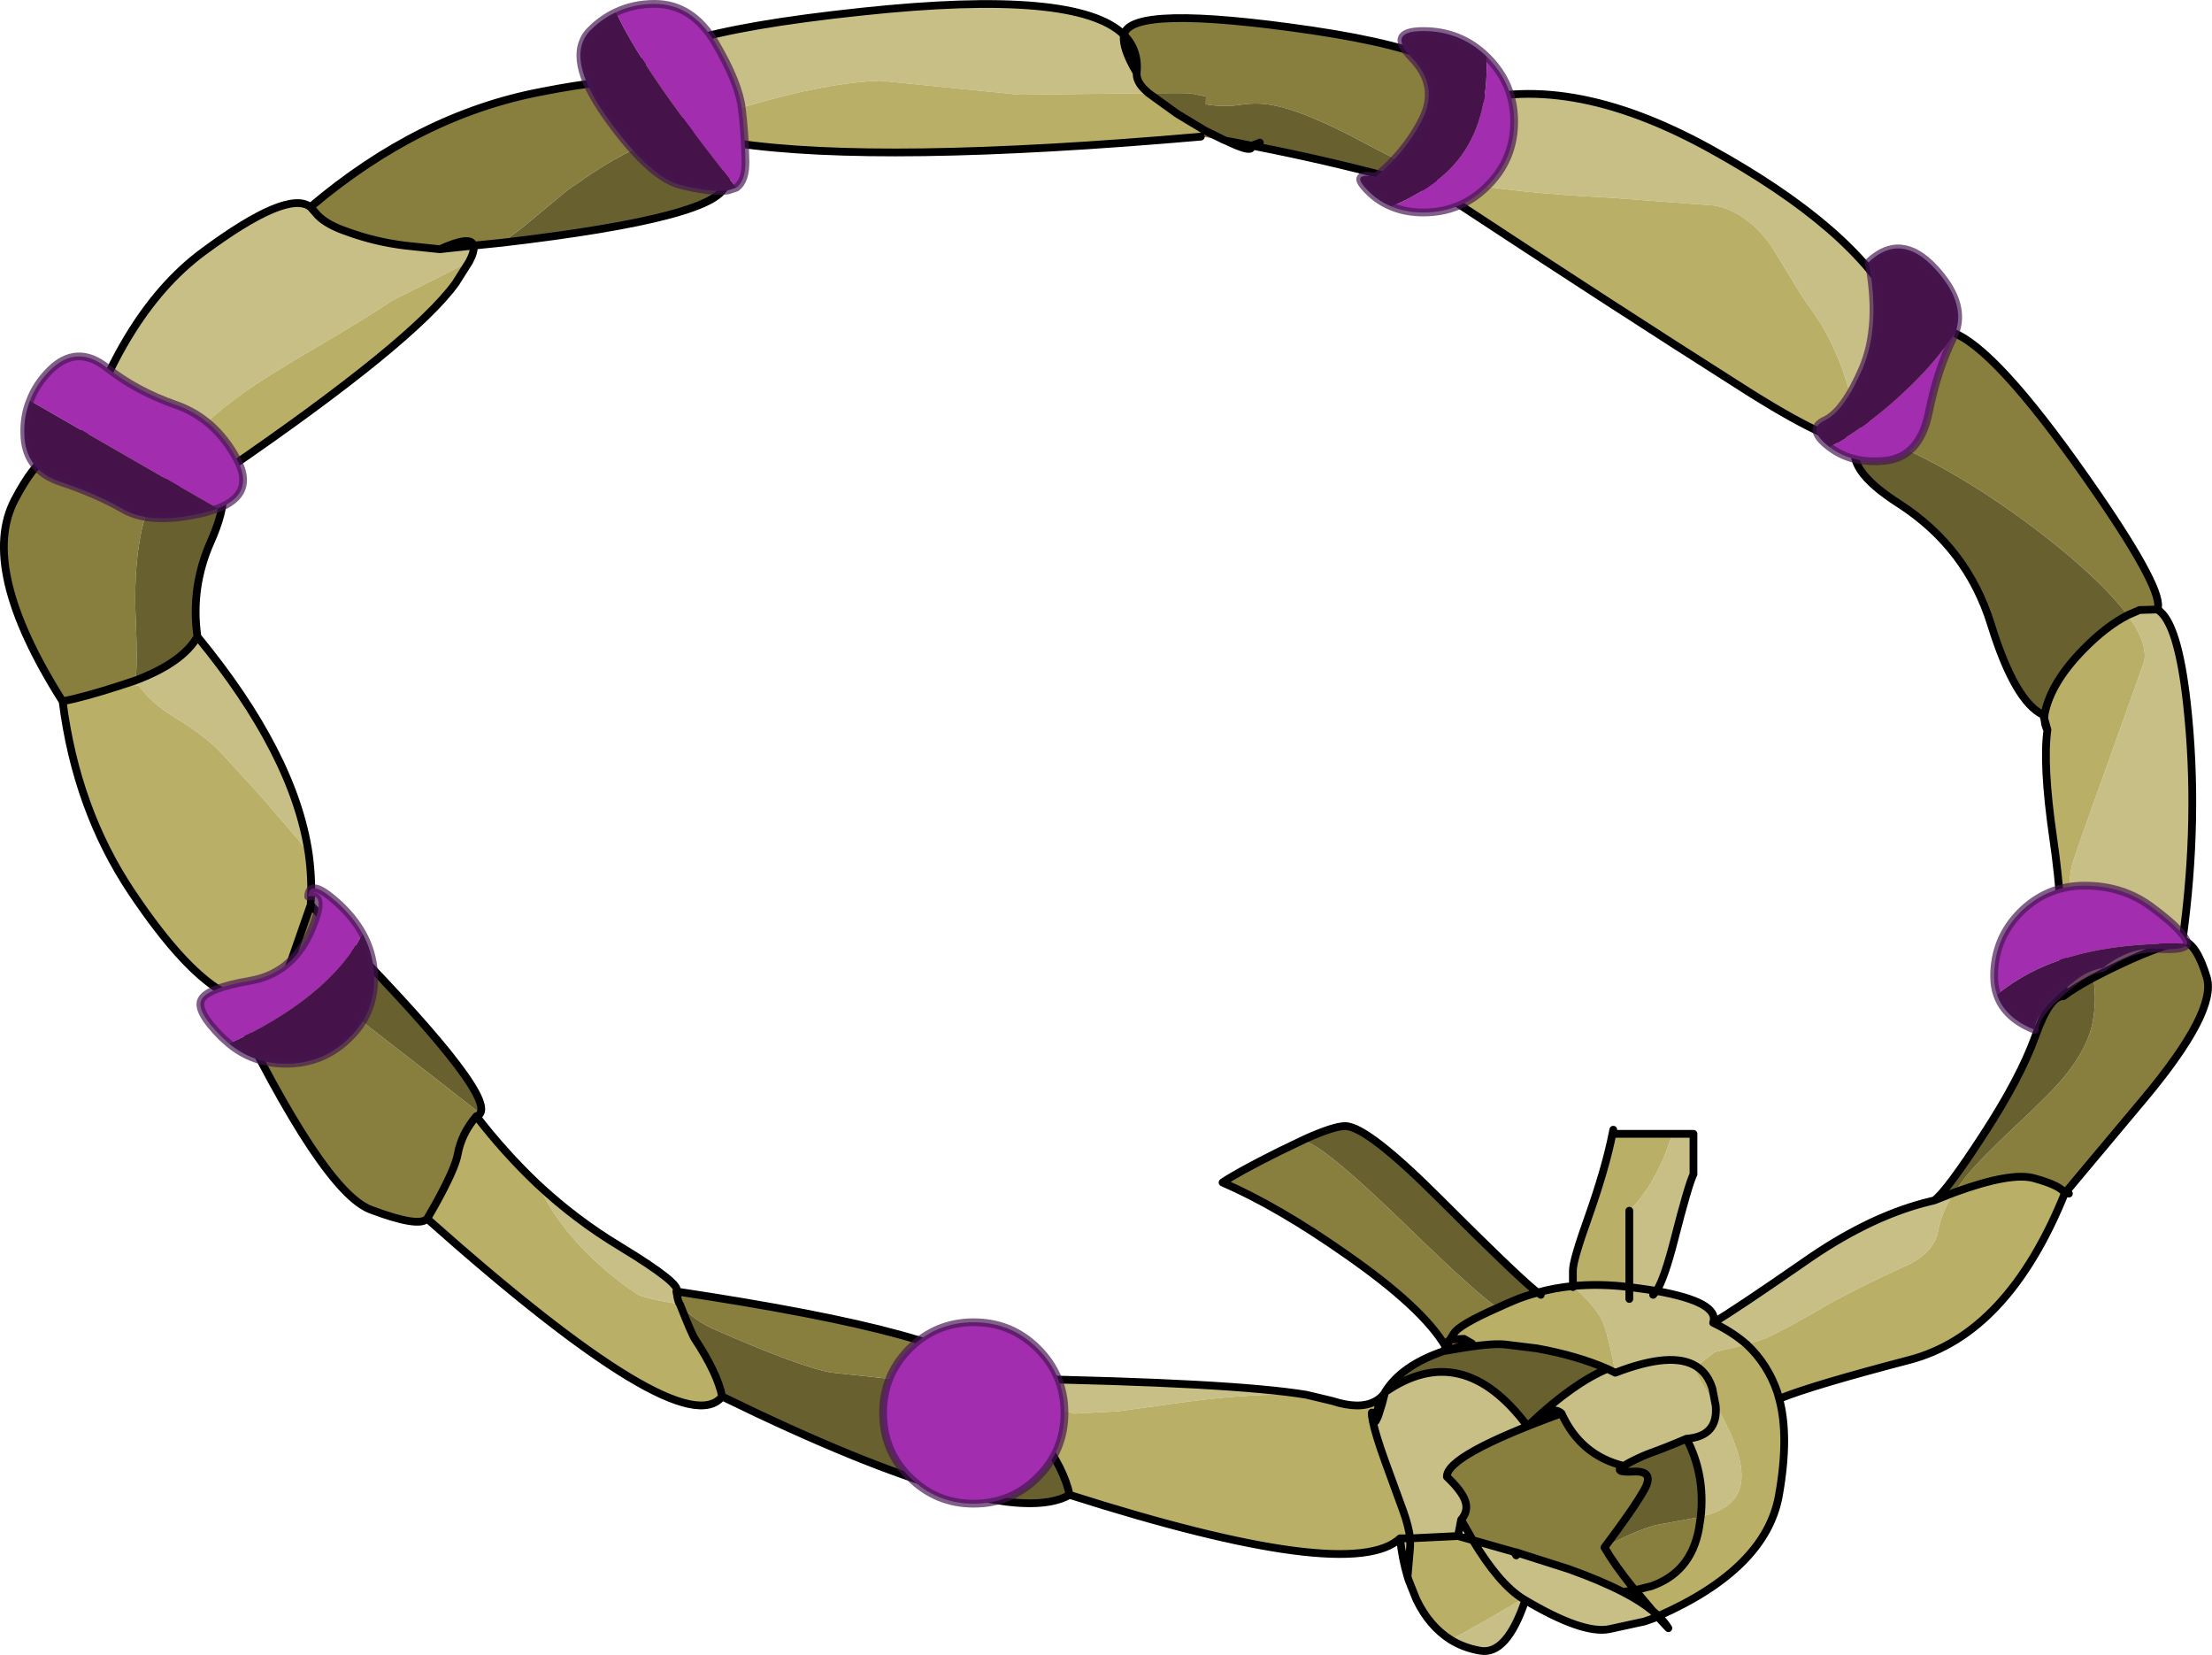 <?xml version="1.0" encoding="UTF-8" standalone="no"?>
<svg xmlns:xlink="http://www.w3.org/1999/xlink" height="319.75px" width="427.45px" xmlns="http://www.w3.org/2000/svg">
  <g transform="matrix(1.0, 0.0, 0.0, 1.0, -8.25, -5.3)">
    <path d="M367.2 90.65 Q367.75 89.7 368.65 88.85 368.6 90.35 367.2 90.65 M241.15 30.55 L244.8 32.35 245.2 32.5 246.6 32.75 250.35 33.5 Q250.6 33.2 250.85 33.2 L250.75 33.55 250.35 33.5 250.05 33.9 Q249.55 34.6 245.2 32.5 L240.4 31.65 241.15 30.55 M403.05 143.4 L403.35 143.3 403.3 144.15 403.05 143.4 M421.7 123.15 L425.15 123.05 421.7 123.15 M352.4 275.4 L352.05 275.5 351.7 274.25 352.4 275.4 M68.3 180.0 L68.7 180.6 68.2 180.45 68.3 180.0 M287.3 266.3 L287.6 265.45 287.7 265.6 287.3 266.3 287.7 265.6 287.6 265.45 Q287.9 264.5 288.45 264.1 L291.15 263.95 292.7 264.85 287.95 266.1 287.7 265.6 288.45 264.1 287.7 265.6 287.95 266.1 287.3 266.3 M22.4 95.6 L22.35 95.65 22.05 95.6 22.4 95.6" fill="#996633" fill-rule="evenodd" stroke="none"/>
    <path d="M227.9 19.35 Q225.05 14.55 225.45 12.05 228.35 15.0 227.9 19.35 M133.45 24.9 L131.85 23.25 Q131.05 22.2 130.8 21.25 134.95 21.95 133.45 24.9 M99.75 52.75 L94.1 53.35 93.25 53.45 Q99.35 50.7 99.75 52.75 M68.7 180.6 L68.15 180.5 68.2 180.45 68.7 180.6 M136.15 254.4 L136.25 254.4 136.3 254.4 136.15 254.4 M274.95 276.25 Q275.25 275.3 275.85 274.4 L275.15 276.35 274.2 278.8 274.15 278.8 Q274.4 277.5 274.95 276.25 M323.7 311.9 L324.25 312.5 321.85 312.85 323.7 311.9" fill="#704a25" fill-rule="evenodd" stroke="none"/>
    <path d="M368.65 87.5 L367.9 86.55 Q366.75 84.85 365.75 81.25 362.95 71.4 358.35 65.25 356.75 63.1 354.35 59.05 L350.55 52.85 Q345.8 46.15 339.5 45.0 L318.7 43.45 Q301.85 42.65 289.35 40.4 287.4 40.05 284.55 38.95 283.3 35.95 283.05 31.9 282.95 28.6 289.8 25.7 310.6 18.55 338.65 34.0 366.7 49.45 374.9 65.4 L372.1 72.05 Q369.4 79.25 369.1 80.95 L368.8 85.0 368.65 87.5 M425.15 123.05 Q429.1 125.4 430.85 141.2 433.3 163.15 430.0 187.0 424.35 188.5 416.7 192.2 414.6 193.2 412.75 194.2 412.15 190.8 410.65 187.5 408.95 183.7 408.45 181.45 407.7 177.6 408.55 172.8 408.8 171.5 415.7 152.4 L422.6 133.1 Q423.3 129.45 419.4 124.15 L421.7 123.15 425.15 123.05 M328.6 317.65 L326.05 318.55 319.15 320.05 Q314.05 321.0 303.0 314.45 299.4 325.15 294.25 324.2 291.1 323.65 288.6 322.1 295.1 318.6 302.5 314.15 297.9 311.25 292.85 302.85 L300.8 305.1 301.25 305.8 301.45 305.25 302.35 305.55 311.45 308.45 Q317.6 310.65 321.85 312.85 325.35 314.65 327.65 316.55 L328.6 317.65 M280.25 309.9 Q279.2 306.4 278.8 302.5 L280.75 302.5 280.75 304.0 280.25 309.9 M22.4 95.6 Q31.0 66.2 47.45 54.0 63.85 41.85 68.25 45.3 L69.7 46.95 Q71.55 48.8 75.45 50.1 80.8 52.05 86.6 52.75 L93.25 53.45 94.1 53.35 99.75 52.75 Q100.0 53.8 98.95 55.8 L94.75 58.0 84.05 63.35 Q79.7 66.35 69.2 72.5 59.3 78.25 54.4 81.85 44.0 89.35 39.15 98.45 L36.15 98.1 22.35 95.65 22.4 95.6 M130.8 21.25 Q128.8 12.4 174.8 7.55 216.45 3.1 225.45 12.05 225.05 14.55 227.9 19.35 227.8 21.1 229.6 22.75 L230.2 23.3 222.45 23.4 205.35 23.6 189.8 22.05 178.4 20.9 Q168.1 21.2 152.2 25.9 L141.3 29.5 138.3 27.9 133.45 24.9 Q134.95 21.95 130.8 21.25 M385.85 235.7 Q383.4 239.55 382.75 243.2 382.1 246.9 377.5 249.4 369.65 252.95 362.65 256.65 353.05 262.25 349.5 263.85 L345.8 265.05 339.6 266.5 337.45 268.2 336.1 269.3 335.7 269.75 Q335.6 270.2 339.8 276.9 340.3 282.8 334.15 283.25 340.3 282.8 339.8 276.9 L340.65 278.25 Q345.55 287.15 344.65 291.95 343.85 296.5 337.75 298.1 L336.9 298.35 Q337.8 290.2 334.15 283.25 329.95 285.05 326.95 286.1 324.15 287.2 322.0 288.5 313.65 286.45 310.0 278.35 308.1 276.6 304.15 280.15 308.1 276.6 310.0 278.35 287.7 286.45 287.85 290.6 290.75 293.35 291.4 295.3 292.05 297.25 290.6 298.9 L290.0 302.05 280.75 302.5 Q280.45 300.1 279.4 297.2 L275.9 287.6 Q274.05 282.45 273.55 279.95 L274.1 279.85 274.55 278.95 275.35 276.4 275.9 274.25 Q290.8 263.95 303.4 280.8 L303.6 280.65 304.15 280.15 Q312.3 272.5 318.85 269.75 L320.4 270.5 Q331.4 266.25 336.1 269.3 331.4 266.25 320.4 270.5 319.35 264.55 318.1 261.0 317.05 258.15 312.25 253.8 L312.25 253.75 312.25 253.8 312.2 253.75 312.25 253.75 Q317.35 253.25 323.1 253.95 L323.1 239.2 Q328.5 233.8 331.4 224.35 L335.5 224.35 335.5 232.15 Q334.5 234.2 331.8 244.8 329.85 252.4 328.35 254.7 340.65 256.9 339.3 260.85 343.55 258.35 356.75 249.2 368.8 240.7 380.05 237.7 L382.05 237.2 385.85 235.7 M303.0 314.45 L302.5 314.15 303.0 314.45 M327.7 255.45 L328.35 254.7 326.1 254.35 323.1 253.95 326.1 254.35 328.35 254.7 327.7 255.45 M339.3 260.85 Q343.0 262.6 345.8 265.05 343.0 262.6 339.3 260.85 M46.4 128.3 Q65.05 150.95 67.9 170.2 L65.85 167.5 58.55 159.0 51.05 150.8 Q47.85 147.4 41.95 143.85 37.6 141.2 35.3 138.05 L35.15 137.8 34.35 137.65 34.45 136.75 Q43.55 133.3 46.4 128.3 M111.95 233.9 Q119.4 240.9 128.05 246.1 140.15 253.45 138.95 254.8 L139.05 255.3 Q139.25 256.8 139.65 257.3 132.35 256.05 131.25 255.25 120.15 247.65 114.45 238.3 L111.95 233.9 M199.15 271.25 L203.8 271.65 Q246.25 272.4 260.65 274.75 250.4 274.45 238.1 276.05 L224.3 277.95 215.85 278.4 207.85 276.15 202.15 274.5 201.95 274.25 199.15 271.25 M273.95 276.05 Q275.1 275.45 275.85 274.4 L275.9 274.25 275.35 276.4 274.55 278.95 274.2 278.8 275.15 276.35 275.85 274.4 Q275.25 275.3 274.95 276.25 L274.4 276.1 273.95 276.05 M136.15 254.4 L136.3 254.4 136.25 254.4 136.15 254.4 M323.1 253.95 L323.1 256.25 323.1 253.95" fill="#c8bf86" fill-rule="evenodd" stroke="none"/>
    <path d="M368.6 87.95 L368.65 87.5 368.8 85.0 369.1 80.95 Q369.4 79.25 372.1 72.05 L374.9 65.4 Q377.65 65.45 386.55 69.95 395.4 74.3 413.6 100.8 426.6 119.75 425.15 123.05 L421.7 123.15 419.4 124.15 Q415.2 118.5 405.9 110.9 389.3 97.5 372.95 90.45 370.8 89.55 369.45 88.25 L369.1 88.45 368.6 87.95 M289.8 25.7 Q282.95 28.6 283.05 31.9 283.3 35.95 284.55 38.95 279.7 37.1 272.35 33.15 260.5 26.75 254.1 25.6 251.1 25.05 247.9 25.55 244.7 26.05 241.25 25.45 L241.3 23.95 238.4 23.35 Q238.0 23.25 230.2 23.3 L229.6 22.75 Q227.8 21.1 227.9 19.35 228.35 15.0 225.45 12.05 226.5 6.0 261.95 11.2 297.4 16.5 289.8 25.7 M371.2 87.25 L369.45 88.25 371.2 87.25 M430.0 187.0 Q432.7 187.5 434.7 194.15 436.65 200.75 422.45 217.7 L407.25 235.85 Q406.6 234.4 401.4 232.95 396.9 231.65 385.85 235.7 L388.2 232.55 Q391.0 229.15 397.75 222.8 404.6 216.45 407.25 213.2 411.75 207.65 412.65 202.7 413.45 198.4 412.75 194.2 414.6 193.2 416.7 192.2 424.35 188.5 430.0 187.0 M90.8 240.75 Q89.2 242.5 79.9 239.0 70.6 235.5 52.2 197.4 60.35 201.4 64.35 191.4 L68.15 180.5 68.7 180.6 70.95 182.9 70.85 184.75 70.3 192.7 Q70.65 196.45 74.95 200.1 L91.0 212.55 101.05 220.4 Q100.85 220.8 100.3 220.95 97.4 224.35 96.7 228.3 96.2 231.1 92.35 238.05 L90.8 240.75 M20.35 140.8 Q4.05 115.05 11.15 101.75 18.25 88.3 22.4 95.6 L22.05 95.6 22.35 95.65 36.15 98.1 39.15 98.45 Q36.35 103.5 35.35 109.1 34.05 116.1 34.5 125.4 34.85 133.5 34.45 136.75 L31.6 137.7 Q24.65 139.95 20.35 140.8 M68.25 45.3 Q89.3 27.45 113.0 23.0 125.9 20.45 130.8 21.25 131.05 22.2 131.85 23.25 L133.45 24.9 138.3 27.9 141.3 29.5 Q130.2 33.75 122.55 38.85 L117.9 42.05 109.05 49.4 105.2 52.2 99.75 52.75 Q99.35 50.7 93.25 53.45 L86.6 52.75 Q80.8 52.05 75.45 50.1 71.55 48.8 69.7 46.95 L68.25 45.3 M310.0 278.35 Q313.65 286.45 322.0 288.5 319.8 289.8 323.95 289.6 328.05 289.4 326.0 293.1 323.95 296.75 318.3 304.25 323.65 301.25 328.15 299.95 L336.9 298.35 336.55 300.65 Q335.0 309.1 327.3 311.75 L324.25 312.5 323.7 311.9 321.85 312.85 Q317.6 310.65 311.45 308.45 L302.35 305.55 301.45 305.25 300.8 305.1 292.85 302.85 290.6 298.9 Q292.05 297.25 291.4 295.3 290.75 293.35 287.85 290.6 287.7 286.45 310.0 278.35 M138.95 254.8 Q194.9 263.2 199.15 271.25 L201.95 274.25 202.15 274.5 198.9 273.7 Q193.25 272.7 183.15 272.0 L168.8 270.45 Q163.1 269.45 147.0 262.45 142.2 260.4 139.65 257.3 139.25 256.8 139.05 255.3 L138.95 254.8 M287.6 265.45 Q283.25 258.0 268.55 247.75 255.25 238.4 244.5 233.75 247.25 231.85 255.35 227.8 L260.55 225.3 260.8 225.95 Q264.9 227.3 280.8 242.8 293.6 255.25 297.65 257.95 290.2 261.25 289.2 262.9 L288.45 264.1 Q287.9 264.5 287.6 265.45 M19.5 95.2 L22.0 95.6 22.05 95.6 22.0 95.6 19.5 95.2 M323.7 311.9 Q320.2 307.55 318.3 304.25 320.2 307.55 323.7 311.9" fill="#887e3e" fill-rule="evenodd" stroke="none"/>
    <path d="M284.55 38.95 Q287.4 40.05 289.35 40.4 301.85 42.65 318.7 43.45 L339.5 45.0 Q345.8 46.15 350.55 52.85 L354.35 59.05 Q356.75 63.1 358.35 65.25 362.95 71.4 365.75 81.25 366.75 84.85 367.9 86.55 L368.65 87.5 368.6 87.95 368.5 88.75 368.65 88.7 368.65 88.85 Q367.75 89.7 367.2 90.65 362.7 91.6 344.5 79.95 319.45 64.05 287.55 43.05 L286.65 42.45 Q285.35 40.9 284.55 38.95 M230.2 23.3 L235.75 27.3 241.15 30.55 240.4 31.65 239.2 31.4 240.3 31.7 Q178.35 37.1 150.4 32.95 146.0 31.95 141.3 29.5 L152.2 25.9 Q168.1 21.2 178.4 20.9 L189.8 22.05 205.35 23.6 222.45 23.4 230.2 23.3 M403.35 143.3 Q404.5 137.15 411.05 130.55 415.25 126.3 419.4 124.15 423.3 129.45 422.6 133.1 L415.7 152.4 Q408.8 171.5 408.55 172.8 407.7 177.6 408.45 181.45 408.95 183.7 410.65 187.5 412.15 190.8 412.75 194.2 409.2 196.1 407.0 197.75 407.1 181.3 405.0 167.15 402.95 152.95 403.9 146.3 L403.3 144.15 403.35 143.3 M385.85 235.7 Q396.9 231.65 401.4 232.95 406.6 234.4 407.25 235.85 396.25 263.1 377.15 268.05 358.6 272.9 352.4 275.4 L351.7 274.25 Q349.85 268.85 345.8 265.05 349.85 268.85 351.7 274.25 L352.05 275.5 Q354.05 282.75 352.0 294.25 349.45 308.35 328.75 317.5 L327.65 316.55 324.25 312.5 327.3 311.75 Q335.0 309.1 336.55 300.65 L336.9 298.35 337.75 298.1 Q343.85 296.5 344.65 291.95 345.55 287.15 340.65 278.25 L339.8 276.9 Q335.6 270.2 335.7 269.75 L336.1 269.3 Q338.25 270.65 339.15 273.55 L339.8 276.9 339.15 273.55 Q338.25 270.65 336.1 269.3 L337.45 268.2 339.6 266.5 345.8 265.05 349.5 263.85 Q353.05 262.25 362.65 256.65 369.65 252.95 377.5 249.4 382.1 246.9 382.75 243.2 383.4 239.55 385.85 235.7 M288.6 322.1 Q284.45 319.5 281.95 314.3 L280.45 310.55 280.25 309.9 280.75 304.0 280.75 302.5 278.8 302.5 Q269.3 311.4 214.95 294.1 213.85 289.0 209.4 283.0 206.7 279.4 202.15 274.5 L207.85 276.15 215.85 278.4 224.3 277.95 238.1 276.05 Q250.4 274.45 260.65 274.75 L265.7 275.95 Q270.95 277.65 273.95 276.05 L274.4 276.1 274.95 276.25 Q274.4 277.5 274.15 278.8 L274.2 278.8 274.55 278.95 274.1 279.85 273.55 279.95 Q274.05 282.45 275.9 287.6 L279.4 297.2 Q280.45 300.1 280.75 302.5 L290.0 302.05 292.85 302.85 Q297.9 311.25 302.5 314.15 295.1 318.6 288.6 322.1 M147.8 275.1 Q140.2 284.7 90.8 240.75 L92.35 238.05 Q96.2 231.1 96.7 228.3 97.4 224.35 100.3 220.95 105.75 228.0 111.95 233.9 L114.45 238.3 Q120.15 247.65 131.25 255.25 132.35 256.05 139.65 257.3 142.0 263.25 142.55 264.0 146.9 270.6 147.8 275.1 M52.2 197.4 Q44.25 193.45 33.65 177.6 23.0 161.65 20.35 140.8 24.65 139.95 31.6 137.7 L34.45 136.75 34.35 137.65 35.15 137.8 35.3 138.05 Q37.6 141.2 41.95 143.85 47.85 147.4 51.05 150.8 L58.55 159.0 65.85 167.5 67.9 170.2 Q68.6 175.2 68.3 180.0 L68.2 180.45 68.15 180.5 64.35 191.4 Q60.35 201.4 52.2 197.4 M320.4 270.5 L318.85 269.75 Q313.0 267.2 305.25 265.8 L299.15 265.05 Q296.2 264.7 288.0 266.2 L287.95 266.1 288.0 266.2 287.3 266.3 287.95 266.1 292.7 264.85 291.15 263.95 288.45 264.1 289.2 262.9 Q290.2 261.25 297.65 257.95 299.15 257.25 300.95 256.5 302.85 255.7 304.95 255.15 L305.4 255.0 Q308.65 254.1 312.2 253.75 L312.2 253.95 312.25 253.8 312.2 253.95 312.2 253.75 312.25 253.8 Q317.05 258.15 318.1 261.0 319.35 264.55 320.4 270.5 M98.95 55.8 L96.3 60.0 Q88.1 71.35 51.8 96.25 L50.35 97.25 Q46.15 99.0 39.15 98.45 44.0 89.35 54.4 81.85 59.3 78.25 69.2 72.5 79.7 66.35 84.05 63.35 L94.75 58.0 98.95 55.8 M312.2 253.25 L312.2 250.75 Q312.2 248.75 315.25 240.25 318.55 230.85 319.85 224.3 L320.0 224.35 331.4 224.35 Q328.5 233.8 323.1 239.2 L323.1 253.95 Q317.35 253.25 312.25 253.75 L312.2 253.25 M273.55 279.95 Q273.3 278.75 273.35 278.2 273.3 278.75 273.55 279.95 M306.0 255.45 L305.4 255.0 306.0 255.45" fill="#baaf67" fill-rule="evenodd" stroke="none"/>
    <path d="M284.55 38.95 Q285.35 40.9 286.65 42.45 281.8 40.95 276.85 39.55 264.3 36.2 250.75 33.55 L250.85 33.2 Q250.6 33.2 250.35 33.5 L246.6 32.75 245.2 32.5 244.8 32.35 241.15 30.55 235.75 27.3 230.2 23.3 Q238.0 23.25 238.4 23.35 L241.3 23.95 241.25 25.45 Q244.7 26.05 247.9 25.55 251.1 25.05 254.1 25.6 260.5 26.75 272.35 33.15 279.7 37.1 284.55 38.95 M251.7 32.85 L250.85 33.2 251.7 32.85 M369.1 88.45 L369.45 88.25 Q370.8 89.55 372.95 90.45 389.3 97.5 405.9 110.9 415.2 118.5 419.4 124.15 415.25 126.3 411.05 130.55 404.5 137.15 403.35 143.3 L403.05 143.4 Q397.6 140.8 393.0 125.95 388.4 111.1 375.2 102.6 364.4 95.7 367.2 90.65 368.6 90.35 368.65 88.85 L369.1 88.45 M407.0 197.75 Q409.2 196.1 412.75 194.2 413.45 198.4 412.65 202.7 411.75 207.65 407.25 213.2 404.6 216.45 397.75 222.8 391.0 229.15 388.2 232.55 L385.85 235.7 382.05 237.2 Q384.45 235.4 391.5 224.55 398.6 213.65 401.5 205.65 404.35 197.6 407.0 197.75 M214.95 294.1 Q201.85 301.5 147.8 275.1 146.9 270.6 142.55 264.0 142.0 263.25 139.65 257.3 142.2 260.4 147.0 262.45 163.1 269.45 168.8 270.45 L183.15 272.0 Q193.25 272.7 198.9 273.7 L202.15 274.5 Q206.7 279.4 209.4 283.0 213.85 289.0 214.95 294.1 M318.85 269.75 Q312.3 272.5 304.15 280.15 L303.6 280.65 303.4 280.8 Q290.8 263.95 275.9 274.25 279.05 269.1 287.3 266.3 L288.0 266.2 Q296.2 264.7 299.15 265.05 L305.25 265.8 Q313.0 267.2 318.85 269.75 M322.0 288.5 Q324.15 287.2 326.95 286.1 329.95 285.05 334.15 283.25 337.8 290.2 336.9 298.35 L328.15 299.95 Q323.65 301.25 318.3 304.25 323.95 296.75 326.0 293.1 328.05 289.4 323.95 289.6 319.8 289.8 322.0 288.5 M150.4 32.95 Q148.85 33.3 148.45 40.7 148.1 47.2 105.2 52.2 L109.05 49.4 117.9 42.05 122.55 38.85 Q130.2 33.75 141.3 29.5 146.0 31.95 150.4 32.95 M50.35 97.25 Q52.95 100.95 49.0 109.9 45.05 118.75 46.4 128.3 43.55 133.3 34.45 136.75 34.85 133.5 34.5 125.4 34.05 116.1 35.35 109.1 36.35 103.5 39.15 98.45 46.15 99.0 50.35 97.25 M70.95 182.9 Q103.75 216.0 101.05 220.4 L91.0 212.55 74.95 200.1 Q70.65 196.45 70.3 192.7 L70.85 184.75 70.95 182.9 M260.55 225.3 Q266.05 222.85 268.2 222.85 272.45 222.85 286.85 237.3 300.6 251.05 304.75 254.5 L304.95 255.15 Q302.85 255.7 300.95 256.5 299.15 257.25 297.65 257.95 293.6 255.25 280.8 242.8 264.9 227.3 260.8 225.95 L260.55 225.3" fill="#68612f" fill-rule="evenodd" stroke="none"/>
    <path d="M284.55 38.95 Q285.35 40.9 286.65 42.45 L287.55 43.05 Q319.45 64.05 344.5 79.95 362.7 91.6 367.2 90.65 367.75 89.7 368.65 88.85 L368.65 88.7 368.5 88.75 368.6 87.95 368.65 87.5 368.8 85.0 369.1 80.95 Q369.4 79.25 372.1 72.05 L374.9 65.4 Q366.7 49.45 338.65 34.0 310.6 18.55 289.8 25.7 282.95 28.6 283.05 31.9 283.3 35.95 284.55 38.95 M230.2 23.3 L235.75 27.3 241.15 30.55 244.8 32.35 245.2 32.5 246.6 32.75 250.35 33.5 Q250.6 33.2 250.85 33.2 L251.7 32.85 M369.1 88.45 L368.65 88.7 368.6 87.95 369.1 88.45 369.45 88.25 371.2 87.25 M369.1 88.45 L368.65 88.85 Q368.6 90.35 367.2 90.65 364.4 95.7 375.2 102.6 388.4 111.1 393.0 125.95 397.6 140.8 403.05 143.4 L403.3 144.15 403.9 146.3 Q402.95 152.95 405.0 167.15 407.1 181.3 407.0 197.75 409.2 196.1 412.75 194.2 414.6 193.2 416.7 192.2 424.35 188.5 430.0 187.0 432.7 187.5 434.7 194.15 436.65 200.75 422.45 217.7 L407.25 235.85 408.05 235.9 M403.35 143.3 Q404.5 137.15 411.05 130.55 415.25 126.3 419.4 124.15 L421.7 123.15 425.15 123.05 421.7 123.15 M374.9 65.4 Q377.65 65.45 386.55 69.95 395.4 74.3 413.6 100.8 426.6 119.75 425.15 123.05 429.1 125.4 430.85 141.2 433.3 163.15 430.0 187.0 M403.3 144.15 L403.35 143.3 M403.9 146.3 Q403.7 146.15 403.45 145.2 L403.3 144.15 M385.85 235.7 Q396.9 231.65 401.4 232.95 406.6 234.4 407.25 235.85 396.25 263.1 377.15 268.05 358.6 272.9 352.4 275.4 L352.05 275.5 Q354.05 282.75 352.0 294.25 349.45 308.35 328.75 317.5 329.9 318.65 330.65 319.85 L328.6 317.65 326.05 318.55 319.15 320.05 Q314.05 321.0 303.0 314.45 299.4 325.15 294.25 324.2 291.1 323.65 288.6 322.1 284.45 319.5 281.95 314.3 L280.45 310.55 280.25 309.9 Q279.2 306.4 278.8 302.5 269.3 311.4 214.95 294.1 201.85 301.5 147.8 275.1 140.2 284.7 90.8 240.75 89.2 242.5 79.9 239.0 70.6 235.5 52.2 197.4 44.25 193.45 33.65 177.6 23.0 161.65 20.35 140.8 4.05 115.05 11.15 101.75 18.25 88.3 22.4 95.6 31.0 66.2 47.45 54.0 63.85 41.85 68.25 45.3 89.3 27.45 113.0 23.0 125.9 20.45 130.8 21.25 128.8 12.4 174.8 7.55 216.45 3.1 225.45 12.05 226.5 6.0 261.95 11.2 297.4 16.5 289.8 25.7 M345.8 265.05 Q349.85 268.85 351.7 274.25 L352.05 275.5 M382.05 237.2 L385.85 235.7 M382.05 237.2 Q384.45 235.4 391.5 224.55 398.6 213.65 401.5 205.65 404.35 197.6 407.0 197.75 M331.4 224.35 L335.5 224.35 335.5 232.15 Q334.5 234.2 331.8 244.8 329.85 252.4 328.35 254.7 340.65 256.9 339.3 260.85 343.55 258.35 356.75 249.2 368.8 240.7 380.05 237.7 L382.05 237.2 M339.8 276.9 L339.15 273.55 Q338.25 270.65 336.1 269.3 331.4 266.25 320.4 270.5 L318.85 269.75 Q312.3 272.5 304.15 280.15 308.1 276.6 310.0 278.35 313.65 286.45 322.0 288.5 324.15 287.2 326.95 286.1 329.95 285.05 334.15 283.25 340.3 282.8 339.8 276.9 M336.9 298.35 L336.55 300.65 Q335.0 309.1 327.3 311.75 L324.25 312.5 327.65 316.55 328.75 317.5 328.6 317.65 327.65 316.55 Q325.35 314.65 321.85 312.85 317.6 310.65 311.45 308.45 L302.35 305.55 301.45 305.25 300.8 305.1 292.85 302.85 Q297.9 311.25 302.5 314.15 L303.0 314.45 M301.25 305.8 L300.8 305.1 M345.8 265.05 Q343.0 262.6 339.3 260.85 M323.1 253.95 L326.1 254.35 328.35 254.7 327.7 255.45 M336.9 298.35 Q337.8 290.2 334.15 283.25 M287.55 43.05 L287.1 42.9 286.65 42.45 Q281.8 40.95 276.85 39.55 264.3 36.2 250.75 33.55 L250.35 33.5 250.05 33.9 Q249.55 34.6 245.2 32.5 M240.3 31.7 Q178.35 37.1 150.4 32.95 148.85 33.3 148.45 40.7 148.1 47.2 105.2 52.2 L99.75 52.75 Q100.0 53.8 98.95 55.8 L96.3 60.0 Q88.1 71.35 51.8 96.25 L50.35 97.25 Q52.95 100.95 49.0 109.9 45.05 118.75 46.4 128.3 65.05 150.95 67.9 170.2 68.6 175.2 68.3 180.0 L68.7 180.6 70.95 182.9 Q103.75 216.0 101.05 220.4 100.85 220.8 100.3 220.95 105.75 228.0 111.95 233.9 119.4 240.9 128.05 246.1 140.15 253.45 138.95 254.8 194.9 263.2 199.15 271.25 L203.8 271.65 Q246.25 272.4 260.65 274.75 L265.7 275.95 Q270.95 277.65 273.95 276.05 275.1 275.45 275.85 274.4 L275.9 274.25 Q279.05 269.1 287.3 266.3 L287.6 265.45 Q283.25 258.0 268.55 247.75 255.25 238.4 244.5 233.75 247.25 231.85 255.35 227.8 L260.55 225.3 Q266.05 222.85 268.2 222.85 272.45 222.85 286.85 237.3 300.6 251.05 304.75 254.5 L305.4 255.0 Q308.65 254.1 312.2 253.75 L312.2 253.25 312.2 250.75 Q312.2 248.75 315.25 240.25 318.55 230.85 319.85 224.3 L320.0 223.55 320.0 224.35 331.4 224.35 M323.1 239.2 L323.1 253.95 Q317.35 253.25 312.25 253.75 L312.25 253.8 312.2 253.95 312.2 253.75 312.25 253.75 312.2 253.25 M227.9 19.35 Q227.8 21.1 229.6 22.75 L230.2 23.3 M141.3 29.5 Q146.0 31.95 150.4 32.95 M227.9 19.35 Q225.05 14.55 225.45 12.05 228.35 15.0 227.9 19.35 M133.45 24.9 L131.85 23.25 Q131.05 22.2 130.8 21.25 134.95 21.95 133.45 24.9 L138.3 27.9 141.3 29.5 M93.25 53.45 L94.1 53.35 99.75 52.75 Q99.35 50.7 93.25 53.45 L86.6 52.75 Q80.8 52.05 75.45 50.1 71.55 48.8 69.7 46.95 L68.25 45.3 M22.35 95.65 L36.15 98.1 39.15 98.45 Q46.15 99.0 50.35 97.25 M22.35 95.65 L22.05 95.6 22.0 95.6 19.5 95.2 M34.45 136.75 L31.6 137.7 Q24.65 139.95 20.35 140.8 M34.45 136.75 Q43.55 133.3 46.4 128.3 M68.2 180.45 L68.15 180.5 64.35 191.4 Q60.35 201.4 52.2 197.4 M68.3 180.0 L68.2 180.45 M139.65 257.3 Q139.25 256.8 139.05 255.3 L138.95 254.8 M100.3 220.95 Q97.4 224.35 96.7 228.3 96.2 231.1 92.35 238.05 L90.8 240.75 M202.15 274.5 L201.95 274.25 199.15 271.25 M139.65 257.3 Q142.0 263.25 142.55 264.0 146.9 270.6 147.8 275.1 M274.55 278.95 L275.35 276.4 275.9 274.25 Q290.8 263.95 303.4 280.8 L303.6 280.65 304.15 280.15 M274.95 276.25 Q275.25 275.3 275.85 274.4 L275.15 276.35 274.2 278.8 274.15 278.8 Q274.4 277.5 274.95 276.25 M274.55 278.95 L274.1 279.85 M273.55 279.95 Q274.05 282.45 275.9 287.6 L279.4 297.2 Q280.45 300.1 280.75 302.5 L290.0 302.05 290.6 298.9 Q292.05 297.25 291.4 295.3 290.75 293.35 287.85 290.6 287.7 286.45 310.0 278.35 M273.35 278.2 Q273.3 278.75 273.55 279.95 M323.1 256.25 L323.1 253.95 M305.4 255.0 L306.0 255.45 M304.95 255.15 L305.4 255.0 M304.95 255.15 Q302.85 255.7 300.95 256.5 299.15 257.25 297.65 257.95 290.2 261.25 289.2 262.9 L288.45 264.1 291.15 263.95 292.7 264.85 287.95 266.1 288.0 266.2 Q296.2 264.7 299.15 265.05 L305.25 265.8 Q313.0 267.2 318.85 269.75 M288.45 264.1 L287.7 265.6 287.95 266.1 287.3 266.3 288.0 266.2 M287.3 266.3 L287.7 265.6 287.6 265.45 Q287.9 264.5 288.45 264.1 M322.0 288.5 Q319.8 289.8 323.95 289.6 328.05 289.4 326.0 293.1 323.95 296.75 318.3 304.25 320.2 307.55 323.7 311.9 L324.25 312.5 321.85 312.85 M202.15 274.5 Q206.7 279.4 209.4 283.0 213.85 289.0 214.95 294.1 M290.6 298.9 L292.85 302.85 290.0 302.05 M280.25 309.9 L280.75 304.0 280.75 302.5 278.8 302.5" fill="none" stroke="#000000" stroke-linecap="round" stroke-linejoin="round" stroke-width="1.5"/>
    <path d="M208.8 265.85 Q213.95 271.0 213.95 278.25 213.95 285.55 208.8 290.65 203.7 295.8 196.4 295.8 189.15 295.8 184.0 290.65 178.9 285.55 178.9 278.25 178.9 271.0 184.0 265.85 189.15 260.75 196.4 260.75 203.7 260.75 208.8 265.85" fill="#a22eaf" fill-rule="evenodd" stroke="none"/>
    <path d="M208.8 265.85 Q213.95 271.0 213.95 278.25 213.95 285.55 208.8 290.65 203.7 295.8 196.4 295.8 189.15 295.8 184.0 290.65 178.9 285.55 178.9 278.25 178.9 271.0 184.0 265.85 189.15 260.75 196.4 260.75 203.7 260.75 208.8 265.85 Z" fill="none" stroke="#441551" stroke-linecap="round" stroke-linejoin="round" stroke-opacity="0.678" stroke-width="1.5"/>
    <path d="M127.3 7.65 Q130.7 6.05 134.75 6.05 142.05 6.05 146.55 13.7 151.0 21.3 151.6 26.25 152.2 31.15 152.3 36.45 152.35 40.25 150.55 41.55 L148.25 38.65 Q131.95 17.9 127.3 7.65" fill="#a22eaf" fill-rule="evenodd" stroke="none"/>
    <path d="M150.55 41.55 L148.9 42.1 Q145.4 42.5 139.6 41.0 133.75 39.45 125.5 27.9 117.25 16.3 122.35 11.15 124.6 8.9 127.3 7.65 131.95 17.9 148.25 38.65 L150.55 41.55" fill="#45134a" fill-rule="evenodd" stroke="none"/>
    <path d="M127.3 7.65 Q130.7 6.05 134.75 6.05 142.05 6.05 146.55 13.7 151.0 21.3 151.6 26.25 152.2 31.15 152.3 36.45 152.35 40.25 150.55 41.55 L148.9 42.1 Q145.4 42.5 139.6 41.0 133.75 39.45 125.5 27.9 117.25 16.3 122.35 11.15 124.6 8.9 127.3 7.65 Z" fill="none" stroke="#441551" stroke-linecap="round" stroke-linejoin="round" stroke-opacity="0.678" stroke-width="1.5"/>
    <path d="M14.05 82.7 Q15.25 79.5 17.9 76.85 23.05 71.75 28.85 76.3 34.6 80.85 42.2 83.5 49.8 86.15 54.0 93.95 57.7 100.75 50.3 103.55 L14.05 82.7" fill="#a22eaf" fill-rule="evenodd" stroke="none"/>
    <path d="M50.3 103.55 L47.9 104.3 Q37.6 106.8 32.2 103.75 26.8 100.65 19.95 98.4 13.05 96.1 12.95 89.05 12.85 85.65 14.05 82.7 L50.3 103.55" fill="#45134a" fill-rule="evenodd" stroke="none"/>
    <path d="M14.05 82.7 Q15.25 79.5 17.9 76.85 23.05 71.75 28.85 76.3 34.6 80.85 42.2 83.5 49.8 86.15 54.0 93.95 57.7 100.75 50.3 103.55 L47.9 104.3 Q37.6 106.8 32.2 103.75 26.8 100.65 19.95 98.4 13.05 96.1 12.95 89.05 12.85 85.65 14.05 82.7 Z" fill="none" stroke="#441551" stroke-linecap="round" stroke-linejoin="round" stroke-opacity="0.678" stroke-width="1.5"/>
    <path d="M52.5 206.9 L51.1 205.65 Q46.0 200.55 47.2 198.4 48.35 196.2 56.45 194.8 64.5 193.45 68.15 185.55 71.7 177.6 67.8 178.5 68.0 174.85 73.3 179.55 76.5 182.4 78.3 185.65 75.25 191.8 68.35 197.4 61.6 202.85 52.5 206.9" fill="#a22eaf" fill-rule="evenodd" stroke="none"/>
    <path d="M78.3 185.65 Q80.2 189.1 80.5 193.0 81.05 200.55 75.9 205.65 70.8 210.8 63.5 210.8 57.2 210.8 52.5 206.9 61.6 202.85 68.35 197.4 75.25 191.8 78.3 185.65" fill="#45134a" fill-rule="evenodd" stroke="none"/>
    <path d="M52.5 206.9 L51.1 205.65 Q46.0 200.55 47.2 198.4 48.35 196.2 56.45 194.8 64.5 193.45 68.15 185.55 71.7 177.6 67.8 178.5 68.0 174.85 73.3 179.55 76.5 182.4 78.3 185.65 80.2 189.1 80.5 193.0 81.05 200.55 75.9 205.65 70.8 210.8 63.5 210.8 57.2 210.8 52.5 206.9 Z" fill="none" stroke="#441551" stroke-linecap="round" stroke-linejoin="round" stroke-opacity="0.678" stroke-width="1.5"/>
    <path d="M277.15 45.2 Q284.9 41.9 289.2 37.15 295.55 30.1 295.55 17.95 L295.5 16.2 295.7 16.4 Q300.85 21.55 300.85 28.8 300.85 36.1 295.7 41.2 290.6 46.35 283.3 46.35 279.9 46.35 277.15 45.2" fill="#a22eaf" fill-rule="evenodd" stroke="none"/>
    <path d="M295.5 16.2 L295.55 17.95 Q295.55 30.1 289.2 37.15 284.9 41.9 277.15 45.2 274.05 43.95 271.8 41.25 269.65 38.65 274.1 39.45 279.95 34.65 283.15 28.3 286.3 21.9 281.2 16.6 276.05 11.3 283.3 11.3 290.45 11.3 295.5 16.2" fill="#45134a" fill-rule="evenodd" stroke="none"/>
    <path d="M295.5 16.2 Q290.45 11.3 283.3 11.3 276.05 11.3 281.2 16.6 286.3 21.9 283.15 28.3 279.95 34.65 274.1 39.45 269.65 38.65 271.8 41.25 274.05 43.95 277.15 45.2 279.9 46.35 283.3 46.35 290.6 46.35 295.7 41.2 300.85 36.1 300.85 28.8 300.85 21.55 295.7 16.4 L295.5 16.2 Z" fill="none" stroke="#441551" stroke-linecap="round" stroke-linejoin="round" stroke-opacity="0.678" stroke-width="1.5"/>
    <path d="M386.25 69.15 L385.7 70.55 Q382.65 76.65 380.95 85.1 379.2 93.55 372.65 94.3 366.2 95.0 361.85 91.7 362.85 91.1 364.0 90.4 369.85 86.85 375.45 81.7 382.65 75.1 386.25 69.15" fill="#a22eaf" fill-rule="evenodd" stroke="none"/>
    <path d="M361.85 91.7 L361.7 91.6 Q357.25 88.15 360.9 86.5 364.55 84.8 368.15 76.55 371.7 68.25 369.35 55.95 375.6 50.05 382.2 57.25 388.0 63.6 386.25 69.15 382.65 75.1 375.45 81.7 369.85 86.85 364.0 90.4 362.85 91.1 361.85 91.7" fill="#45134a" fill-rule="evenodd" stroke="none"/>
    <path d="M361.85 91.7 L361.7 91.6 Q357.25 88.15 360.9 86.5 364.55 84.8 368.15 76.55 371.7 68.25 369.35 55.95 375.6 50.05 382.2 57.25 388.0 63.6 386.25 69.15 L385.7 70.55 Q382.65 76.65 380.95 85.1 379.2 93.55 372.65 94.3 366.2 95.0 361.85 91.7 Z" fill="none" stroke="#441551" stroke-linecap="round" stroke-linejoin="round" stroke-opacity="0.678" stroke-width="1.5"/>
    <path d="M430.85 187.75 L428.6 187.6 Q413.0 187.6 402.7 192.2 398.0 194.3 394.15 197.45 393.6 195.85 393.6 193.9 393.6 186.65 398.7 181.5 403.85 176.4 411.1 176.4 418.4 176.4 423.85 180.4 429.3 184.4 430.65 186.75 431.0 187.35 430.85 187.75" fill="#a22eaf" fill-rule="evenodd" stroke="none"/>
    <path d="M394.15 197.45 Q398.0 194.3 402.7 192.2 413.0 187.6 428.6 187.6 L430.85 187.75 Q430.3 188.95 425.1 188.6 419.9 188.2 414.6 192.3 411.85 192.8 409.8 194.35 401.4 200.65 401.45 204.25 395.7 202.0 394.15 197.45" fill="#45134a" fill-rule="evenodd" stroke="none"/>
    <path d="M430.85 187.75 Q431.0 187.35 430.65 186.75 429.3 184.4 423.85 180.4 418.4 176.4 411.1 176.4 403.85 176.4 398.7 181.5 393.6 186.65 393.6 193.9 393.6 195.85 394.15 197.45 395.7 202.0 401.45 204.25 401.4 200.65 409.8 194.35 411.85 192.8 414.6 192.3 419.9 188.2 425.1 188.6 430.3 188.95 430.85 187.75 Z" fill="none" stroke="#441551" stroke-linecap="round" stroke-linejoin="round" stroke-opacity="0.678" stroke-width="1.5"/>
  </g>
</svg>
